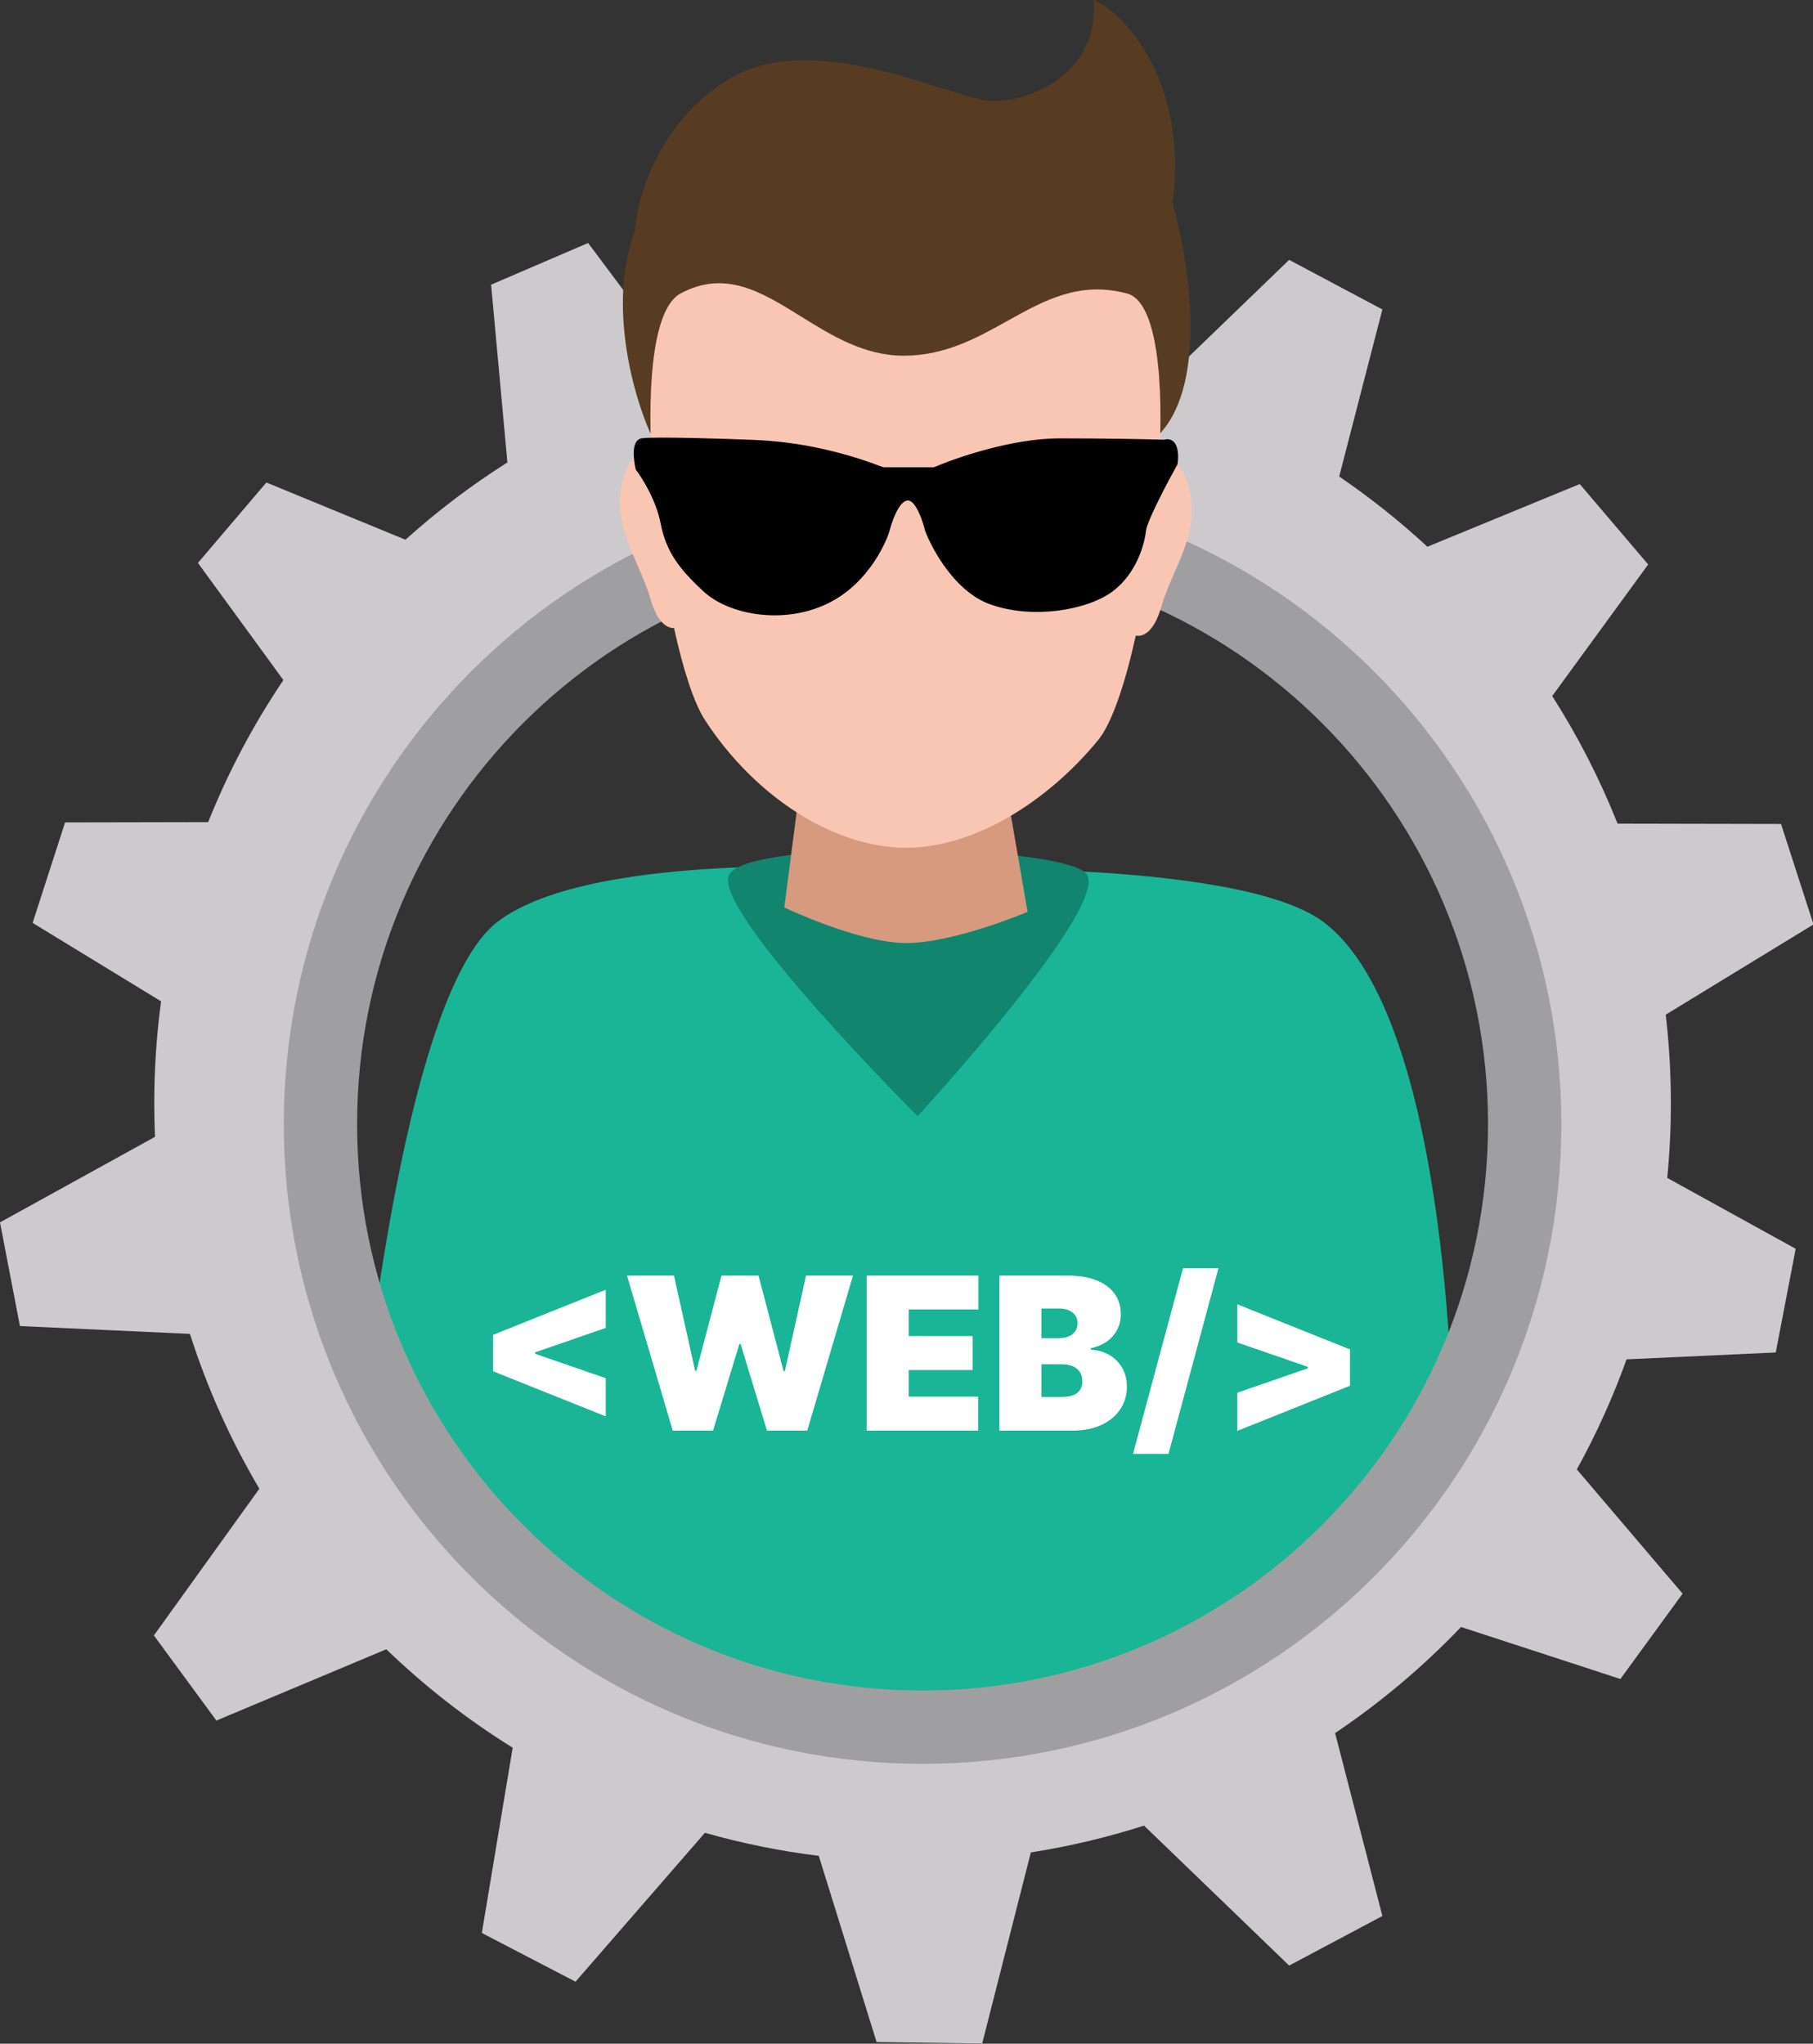 <svg width="816" height="920" viewBox="0 0 816 920" fill="none" xmlns="http://www.w3.org/2000/svg">
<rect x="0" y="0" width="816" height="920" fill="#333333" stroke="none"/>
<g clip-path="url(#clip0_34_59)">
<path d="M223.934 414.945C268.031 381.253 403.293 391.45 403.293 391.45C403.293 391.45 555.897 385.508 595.535 414.945C654 458.365 654 648.573 654 648.573L403.293 828L162 648.573C162 648.573 179.837 448.637 223.934 414.945Z" fill="#19B596"/>
<path d="M412.998 502.422C412.998 502.422 321.501 411.19 328.001 394.132C334.501 377.074 483.306 380.049 489.5 394.129C497.001 411.179 412.998 502.422 412.998 502.422Z" fill="#11856E"/>
<path d="M221.909 617.273V600.909L272.636 580.591V597.773L240.318 608.955L240.864 608.136V610.045L240.318 609.227L272.636 620.409V637.591L221.909 617.273ZM302.79 644L282.199 574.182H303.335L312.881 617.136H313.426L324.744 574.182H341.381L352.699 617.273H353.244L362.79 574.182H383.926L363.335 644H345.199L333.335 605H332.79L320.926 644H302.79ZM390.062 644V574.182H440.381V589.455H409.017V601.455H437.79V616.727H409.017V628.727H440.244V644H390.062ZM449.781 644V574.182H480.054C485.372 574.182 489.838 574.898 493.452 576.33C497.088 577.761 499.827 579.784 501.668 582.398C503.531 585.011 504.463 588.091 504.463 591.636C504.463 594.205 503.895 596.545 502.759 598.659C501.645 600.773 500.077 602.545 498.054 603.977C496.031 605.386 493.668 606.364 490.963 606.909V607.591C493.963 607.705 496.69 608.466 499.145 609.875C501.599 611.261 503.554 613.182 505.009 615.636C506.463 618.068 507.19 620.932 507.19 624.227C507.19 628.045 506.19 631.443 504.19 634.42C502.213 637.398 499.395 639.739 495.736 641.443C492.077 643.148 487.713 644 482.645 644H449.781ZM468.736 628.864H477.599C480.781 628.864 483.168 628.273 484.759 627.091C486.349 625.886 487.145 624.114 487.145 621.773C487.145 620.136 486.77 618.75 486.02 617.614C485.27 616.477 484.202 615.614 482.815 615.023C481.452 614.432 479.804 614.136 477.872 614.136H468.736V628.864ZM468.736 602.409H476.509C478.168 602.409 479.634 602.148 480.906 601.625C482.179 601.102 483.168 600.352 483.872 599.375C484.599 598.375 484.963 597.159 484.963 595.727C484.963 593.568 484.19 591.92 482.645 590.784C481.099 589.625 479.145 589.045 476.781 589.045H468.736V602.409ZM548.406 570.909L525.906 654.5H509.952L532.452 570.909H548.406ZM607.605 623.818L556.878 644.136V626.955L589.196 615.773L588.651 616.591V614.682L589.196 615.5L556.878 604.318V587.136L607.605 607.455V623.818Z" fill="white"/>
<path fill-rule="evenodd" clip-rule="evenodd" d="M393.946 86.644L371.922 157.591C350.738 159.989 330.141 164.326 310.314 170.42L264.705 109.381L221.036 128.151L228.37 208.161C212.09 218.471 196.742 230.122 182.482 242.957L119.888 217.2L89.089 253.403L127.548 306.139C114.115 326.061 102.729 347.477 93.691 370.086L29.296 370.216L14.681 415.446L72.498 450.758C70.476 465.786 69.432 481.125 69.432 496.708C69.432 501.752 69.541 506.77 69.758 511.761L0 550.263L8.967 596.942L85.489 600.463C93.315 625.019 103.846 648.368 116.731 670.161L69.266 736.208L97.389 774.528L173.867 742.432C191.172 759.117 210.235 773.991 230.751 786.749L216.867 870.147L259.038 892.075L317.266 825.05C333.869 829.767 350.986 833.259 368.516 835.421L394.539 919.253L442.067 919.898L463.969 833.878C481.427 831.144 498.445 827.086 514.919 821.811L580.221 884.816L622.188 862.499L600.901 780.157C621.495 766.313 640.497 750.284 657.576 732.403L729.31 755.809L757.311 717.4L709.703 661.458C718.423 645.667 725.929 629.112 732.094 611.919L799.238 608.829L808.204 562.151L750.401 530.247C751.478 519.213 752.029 508.024 752.029 496.708C752.029 483.195 751.243 469.866 749.716 456.764L816.224 416.144L801.609 370.914L728.04 370.765C720.03 350.603 710.155 331.385 698.627 313.325L741.816 254.103L711.017 217.9L642.442 246.118C630.029 234.634 616.762 224.062 602.746 214.507L622.188 139.302L580.221 116.984L521.388 173.748C501.692 167.001 481.183 162.005 460.047 158.946L441.473 86L393.946 86.644ZM410.731 769.599C561.271 769.599 683.308 647.326 683.308 496.495C683.308 345.665 561.271 223.392 410.731 223.392C260.19 223.392 138.154 345.665 138.154 496.495C138.154 647.326 260.19 769.599 410.731 769.599Z" fill="#CCCACD"/>
<path d="M686.231 506.006C686.231 655.978 564.873 777.506 415.231 777.506C265.589 777.506 144.231 655.978 144.231 506.006C144.231 356.034 265.589 234.506 415.231 234.506C564.873 234.506 686.231 356.034 686.231 506.006Z" stroke="#9F9FA1" stroke-width="33"/>
<path d="M362 339L450.5 341L462.5 410.5C462.5 410.5 428.547 424.905 407 424.5C385.569 424.097 353 408.5 353 408.5L362 339Z" fill="#D79A7E"/>
<path d="M285.735 104C273.335 137.2 285.235 178.5 292.735 195C360.235 204.833 500.635 218.6 522.235 195C543.835 171.4 534.901 116.167 527.735 91.5C534.935 37.1 506.068 5.5 492.235 0C494.735 31 466.958 45.5 446.735 45.5C430.235 45.5 367.235 12 328.235 35.5C297.035 54.3 286.901 87.833 285.735 104Z" fill="#583C21"/>
<path fill-rule="evenodd" clip-rule="evenodd" d="M360.502 142.458C342.808 131.463 326.442 121.293 306.28 132.12C294.388 138.506 291.323 170.694 293.282 207.279C289.149 203.651 284.136 203.25 280.735 214.5C276.12 229.763 281.585 242.254 286.933 254.478C289.118 259.473 291.284 264.423 292.735 269.5C295.808 280.255 300.257 282.846 303.364 282.714C307.455 301.349 312.335 316.512 317.28 324.12C339.921 358.952 375.28 381.175 406.78 381.62C438.28 382.065 471.78 360.62 494.28 333.12C500.392 325.651 506.356 308.001 511.2 286.092C514.291 286.787 519.349 284.848 522.735 272.997C524.185 267.92 526.351 262.97 528.536 257.975L528.537 257.975C533.884 245.751 539.349 233.26 534.735 217.997C531.154 206.153 525.787 207.223 521.54 211.377C524.038 171.045 520.747 135.719 507.28 132.12C485.847 126.392 470.037 135.205 453.503 144.421C439.674 152.129 425.337 160.12 406.78 160.12C388.923 160.12 374.308 151.038 360.502 142.458Z" fill="#F9C6B3"/>
<path d="M288.735 197.832C284.626 198.559 285.613 207.023 286.62 211.164C289.541 215.002 295.865 225.224 297.799 235.404C300.215 248.13 306.258 256.008 317.134 266.007C328.011 276.006 351.878 280.854 371.818 271.461C391.758 262.068 399.311 241.161 399.916 238.737C400.52 236.313 403.843 224.799 408.677 224.799C412.544 224.799 415.727 234.091 416.834 238.737C420.057 247.322 430.309 265.886 445.536 271.461C464.57 278.43 489.042 274.188 500.22 266.007C511.399 257.826 514.722 244.191 515.326 238.737C515.81 234.374 524.994 216.921 529.526 208.74C530.734 198.559 526.404 197.63 524.088 198.438C517.24 198.236 498.226 197.832 476.957 197.832C455.687 197.832 430.43 206.518 420.46 210.861H397.499C367.891 199.347 344.325 198.741 337.074 198.438C329.823 198.135 293.871 196.923 288.735 197.832Z" fill="black" stroke="black"/>
</g>
<defs>
<clipPath id="clip0_34_59">
<rect width="816" height="920" fill="white"/>
</clipPath>
</defs>
</svg>
